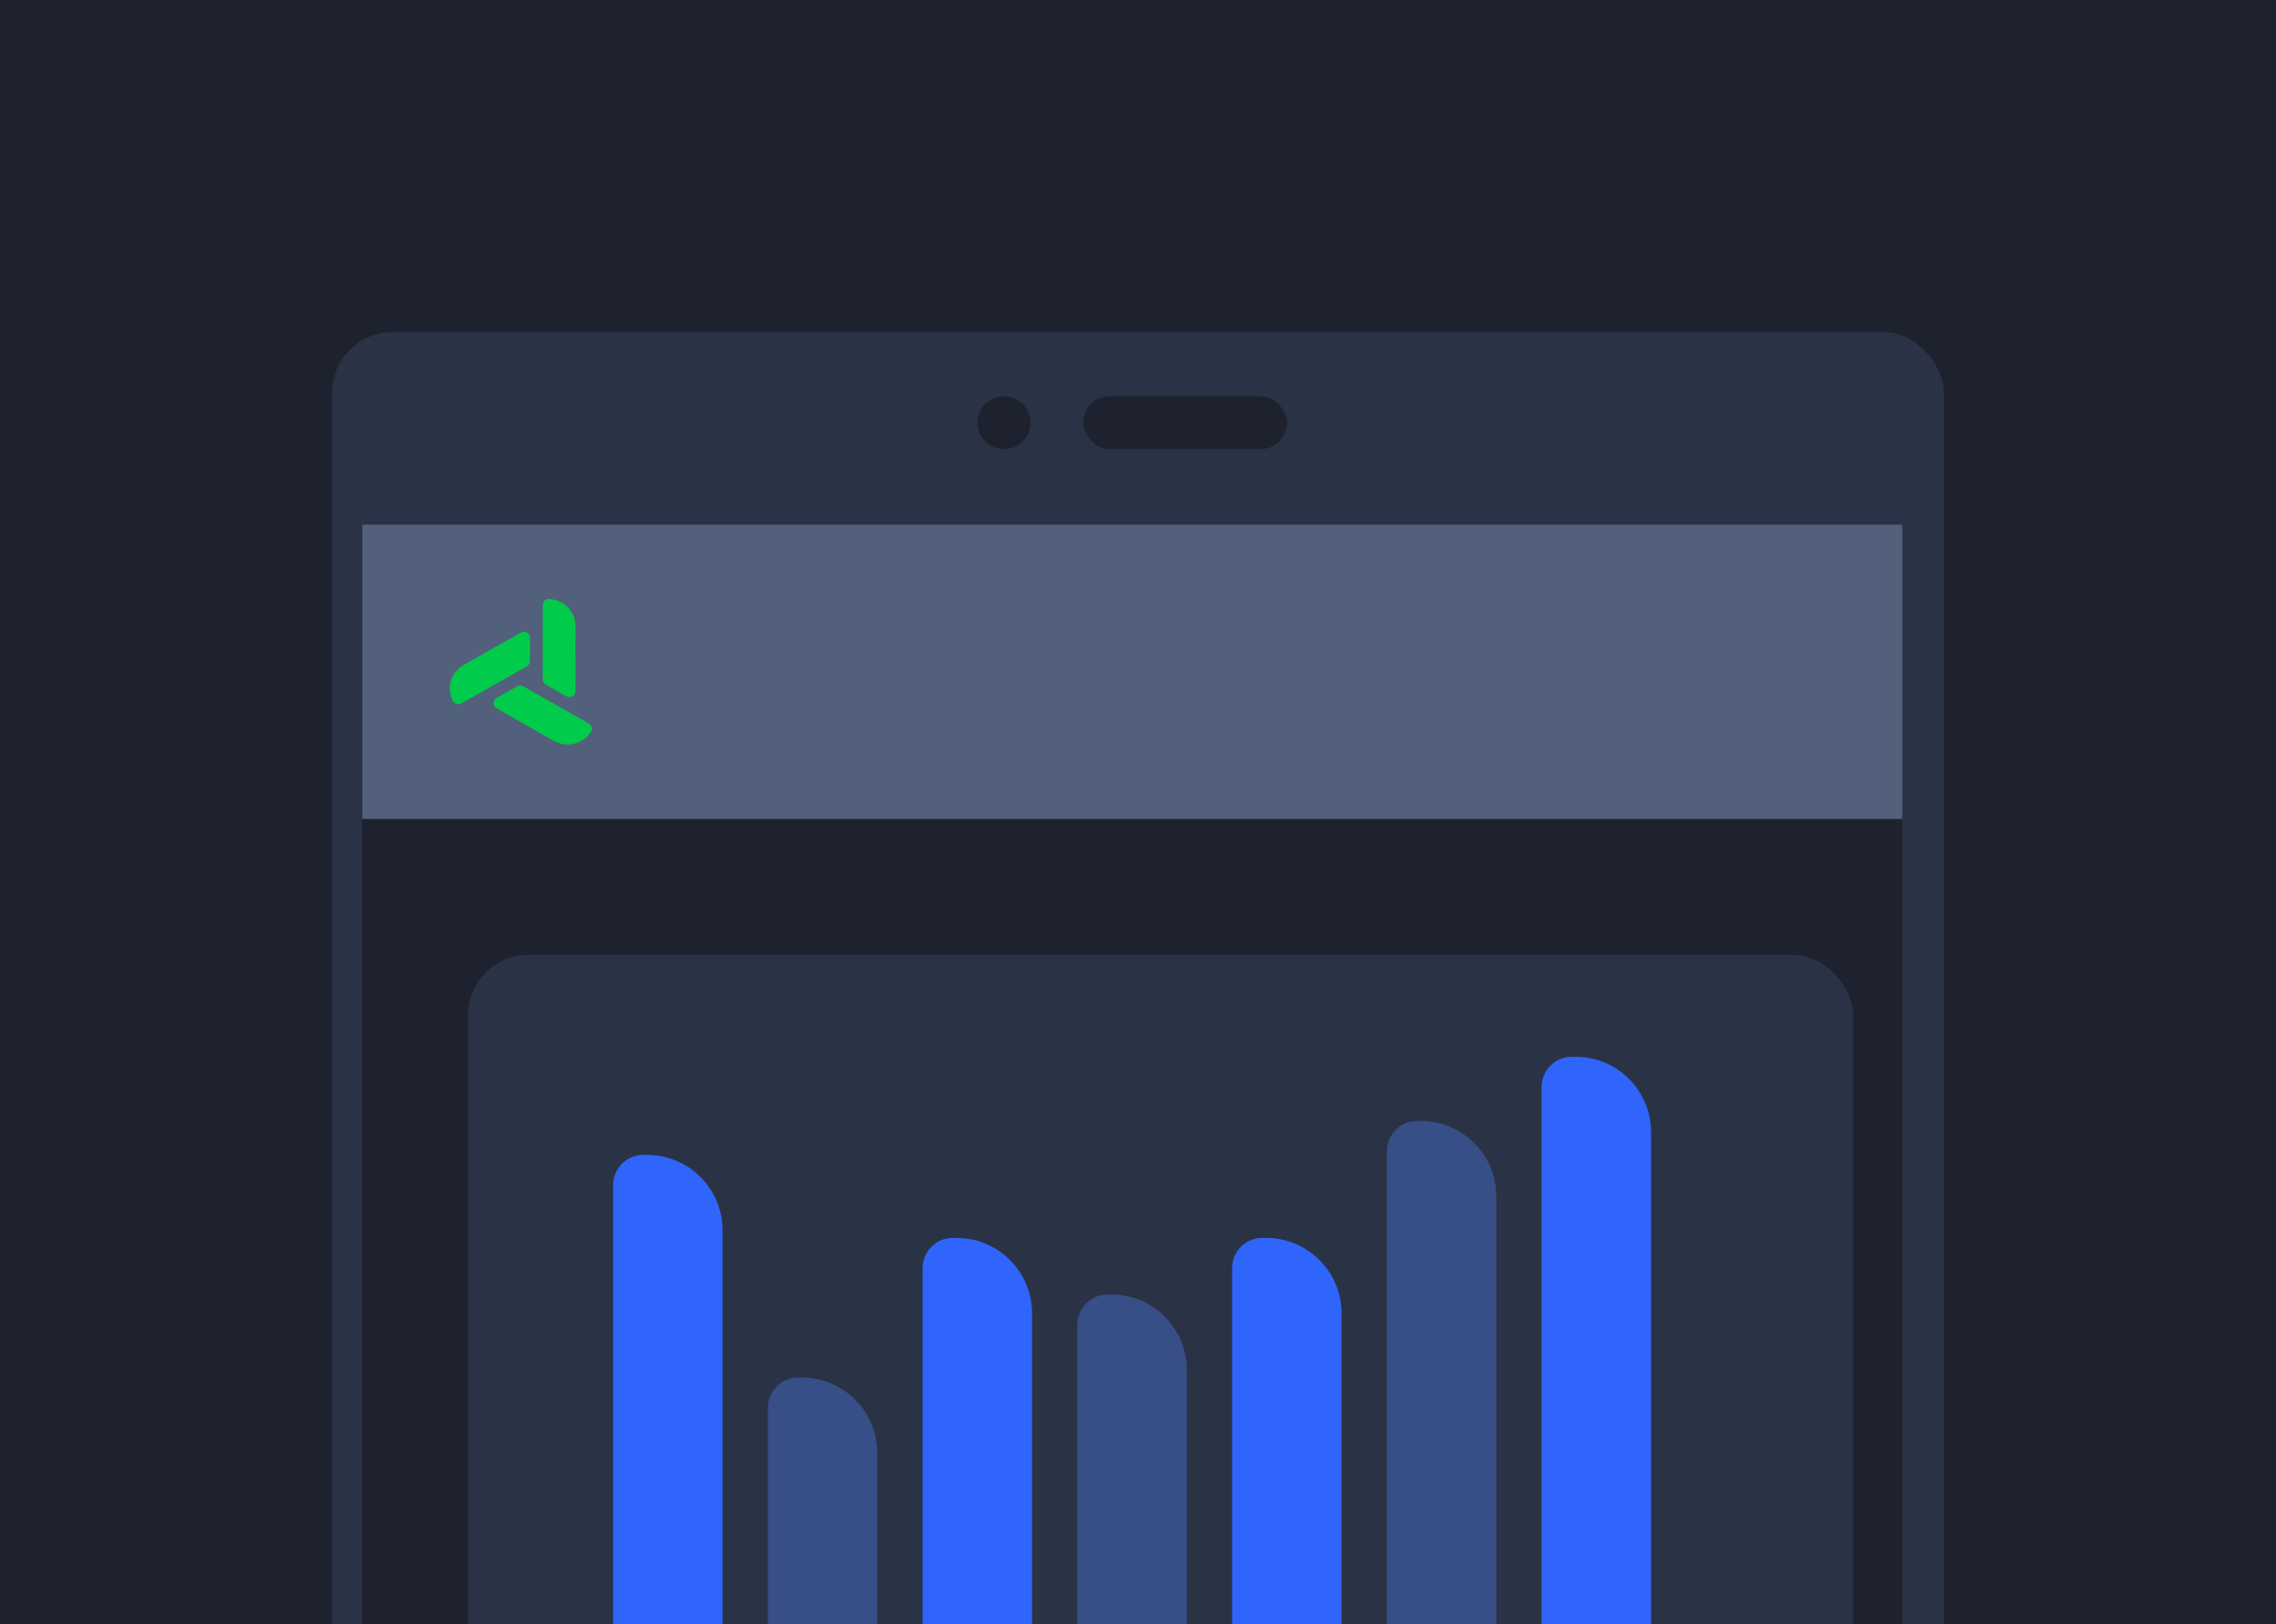 <svg width="440" height="314" viewBox="0 0 440 314" fill="none" xmlns="http://www.w3.org/2000/svg">
<g clip-path="url(#clip0_264_6079)">
<rect width="440" height="314" fill="#1D222E"/>
<g filter="url(#filter0_dd_264_6079)">
<rect x="64.212" y="64.212" width="311.575" height="317.413" rx="11.675" fill="#2A3245"/>
</g>
<rect x="70.05" y="101.426" width="297.711" height="323.98" fill="#1D222E"/>
<g filter="url(#filter1_d_264_6079)">
<rect x="86.832" y="180.962" width="267.794" height="272.172" rx="11.675" fill="#2A3245"/>
</g>
<path d="M133.12 369.221C125.061 369.221 118.527 362.687 118.527 354.627L118.527 229.121C118.527 225.897 121.14 223.284 124.364 223.284H125.094C133.154 223.284 139.688 229.818 139.688 237.878L139.688 363.383C139.688 366.607 137.074 369.221 133.85 369.221H133.12Z" fill="#3065FB"/>
<path d="M163.038 369.221C154.978 369.221 148.444 362.687 148.444 354.627L148.444 272.173C148.444 268.949 151.057 266.335 154.281 266.335H155.011C163.071 266.335 169.605 272.869 169.605 280.929L169.605 363.383C169.605 366.607 166.991 369.221 163.767 369.221H163.038Z" fill="#374E86"/>
<path d="M192.955 369.221C184.895 369.221 178.361 362.687 178.361 354.627L178.361 245.174C178.361 241.95 180.974 239.337 184.198 239.337H184.928C192.988 239.337 199.522 245.871 199.522 253.931L199.522 363.383C199.522 366.607 196.908 369.221 193.684 369.221H192.955Z" fill="#3065FB"/>
<path d="M222.872 369.221C214.812 369.221 208.278 362.687 208.278 354.627L208.278 256.12C208.278 252.896 210.892 250.282 214.115 250.282H214.845C222.905 250.282 229.439 256.816 229.439 264.876L229.439 363.383C229.439 366.607 226.825 369.221 223.601 369.221H222.872Z" fill="#374E86"/>
<path d="M252.789 369.221C244.729 369.221 238.195 362.687 238.195 354.627L238.195 245.174C238.195 241.95 240.809 239.337 244.033 239.337H244.762C252.822 239.337 259.356 245.871 259.356 253.931L259.356 363.383C259.356 366.607 256.742 369.221 253.519 369.221H252.789Z" fill="#3065FB"/>
<path d="M282.706 369.221C274.646 369.221 268.112 362.687 268.112 354.627L268.112 222.554C268.112 219.33 270.726 216.717 273.95 216.717H274.679C282.739 216.717 289.273 223.25 289.273 231.31L289.273 363.383C289.273 366.607 286.66 369.221 283.436 369.221H282.706Z" fill="#374E86"/>
<path d="M312.623 369.221C304.563 369.221 298.029 362.687 298.029 354.627L298.029 210.149C298.029 206.926 300.643 204.312 303.867 204.312L304.596 204.312C312.656 204.312 319.19 210.846 319.19 218.906L319.19 363.383C319.19 366.607 316.577 369.221 313.353 369.221H312.623Z" fill="#3065FB"/>
<rect x="70.05" y="101.426" width="297.711" height="56.915" fill="#52607B"/>
<circle cx="194.096" cy="81.725" r="5.108" fill="#1D222E"/>
<rect x="209.419" y="76.617" width="39.403" height="10.216" rx="5.108" fill="#1D222E"/>
<path d="M104.92 116.968L104.906 131.361C104.905 131.561 104.958 131.758 105.06 131.931C105.161 132.104 105.307 132.248 105.483 132.349L109.501 134.636C109.678 134.736 109.878 134.789 110.082 134.789C110.286 134.789 110.486 134.737 110.663 134.637C110.84 134.537 110.987 134.393 111.089 134.22C111.192 134.047 111.246 133.85 111.247 133.65L111.253 121.038C111.255 119.69 110.724 118.393 109.773 117.421C108.822 116.448 107.525 115.876 106.153 115.824H106.125C105.969 115.819 105.813 115.844 105.667 115.9C105.521 115.955 105.388 116.038 105.275 116.145C105.163 116.251 105.073 116.379 105.012 116.521C104.951 116.662 104.92 116.814 104.92 116.968Z" fill="#00CB4A"/>
<path d="M89.187 136.006L101.877 128.818C102.054 128.718 102.201 128.575 102.303 128.402C102.405 128.229 102.459 128.032 102.459 127.832L102.469 123.268C102.469 123.068 102.415 122.872 102.313 122.699C102.211 122.526 102.065 122.382 101.889 122.282C101.712 122.182 101.513 122.129 101.309 122.128C101.106 122.127 100.906 122.179 100.729 122.278L89.614 128.582C88.426 129.255 87.55 130.354 87.169 131.649C86.788 132.943 86.932 134.333 87.57 135.525L87.584 135.55C87.657 135.685 87.757 135.804 87.877 135.901C87.998 135.997 88.138 136.069 88.287 136.111C88.437 136.154 88.593 136.166 88.748 136.148C88.902 136.13 89.052 136.082 89.187 136.006Z" fill="#00CB4A"/>
<path d="M113.838 139.892L101.161 132.683C100.985 132.583 100.785 132.531 100.582 132.531C100.378 132.531 100.178 132.583 100.002 132.683L95.975 134.957C95.799 135.058 95.654 135.202 95.552 135.376C95.451 135.549 95.398 135.745 95.398 135.945C95.398 136.145 95.451 136.342 95.552 136.515C95.654 136.689 95.799 136.833 95.975 136.933L107.086 143.244C108.273 143.919 109.679 144.115 111.01 143.792C112.342 143.469 113.494 142.652 114.225 141.513L114.241 141.489C114.324 141.359 114.38 141.214 114.404 141.062C114.429 140.91 114.422 140.755 114.385 140.606C114.347 140.457 114.279 140.317 114.185 140.195C114.091 140.072 113.973 139.969 113.838 139.892Z" fill="#00CB4A"/>
</g>
<defs>
<filter id="filter0_dd_264_6079" x="45.97" y="45.97" width="355.357" height="361.194" filterUnits="userSpaceOnUse" color-interpolation-filters="sRGB">
<feFlood flood-opacity="0" result="BackgroundImageFix"/>
<feColorMatrix in="SourceAlpha" type="matrix" values="0 0 0 0 0 0 0 0 0 0 0 0 0 0 0 0 0 0 127 0" result="hardAlpha"/>
<feOffset dx="3.648" dy="3.648"/>
<feGaussianBlur stdDeviation="10.945"/>
<feComposite in2="hardAlpha" operator="out"/>
<feColorMatrix type="matrix" values="0 0 0 0 0.11 0 0 0 0 0.137 0 0 0 0 0.176 0 0 0 0.6 0"/>
<feBlend mode="normal" in2="BackgroundImageFix" result="effect1_dropShadow_264_6079"/>
<feColorMatrix in="SourceAlpha" type="matrix" values="0 0 0 0 0 0 0 0 0 0 0 0 0 0 0 0 0 0 127 0" result="hardAlpha"/>
<feOffset dx="-3.648" dy="-3.648"/>
<feGaussianBlur stdDeviation="5.837"/>
<feComposite in2="hardAlpha" operator="out"/>
<feColorMatrix type="matrix" values="0 0 0 0 0.188 0 0 0 0 0.231 0 0 0 0 0.31 0 0 0 1 0"/>
<feBlend mode="normal" in2="effect1_dropShadow_264_6079" result="effect2_dropShadow_264_6079"/>
<feBlend mode="normal" in="SourceGraphic" in2="effect2_dropShadow_264_6079" result="shape"/>
</filter>
<filter id="filter1_d_264_6079" x="68.59" y="162.72" width="311.575" height="315.953" filterUnits="userSpaceOnUse" color-interpolation-filters="sRGB">
<feFlood flood-opacity="0" result="BackgroundImageFix"/>
<feColorMatrix in="SourceAlpha" type="matrix" values="0 0 0 0 0 0 0 0 0 0 0 0 0 0 0 0 0 0 127 0" result="hardAlpha"/>
<feOffset dx="3.648" dy="3.648"/>
<feGaussianBlur stdDeviation="10.945"/>
<feComposite in2="hardAlpha" operator="out"/>
<feColorMatrix type="matrix" values="0 0 0 0 0.11 0 0 0 0 0.137 0 0 0 0 0.176 0 0 0 0.6 0"/>
<feBlend mode="normal" in2="BackgroundImageFix" result="effect1_dropShadow_264_6079"/>
<feBlend mode="normal" in="SourceGraphic" in2="effect1_dropShadow_264_6079" result="shape"/>
</filter>
<clipPath id="clip0_264_6079">
<rect width="440" height="314" fill="white"/>
</clipPath>
</defs>
</svg>
